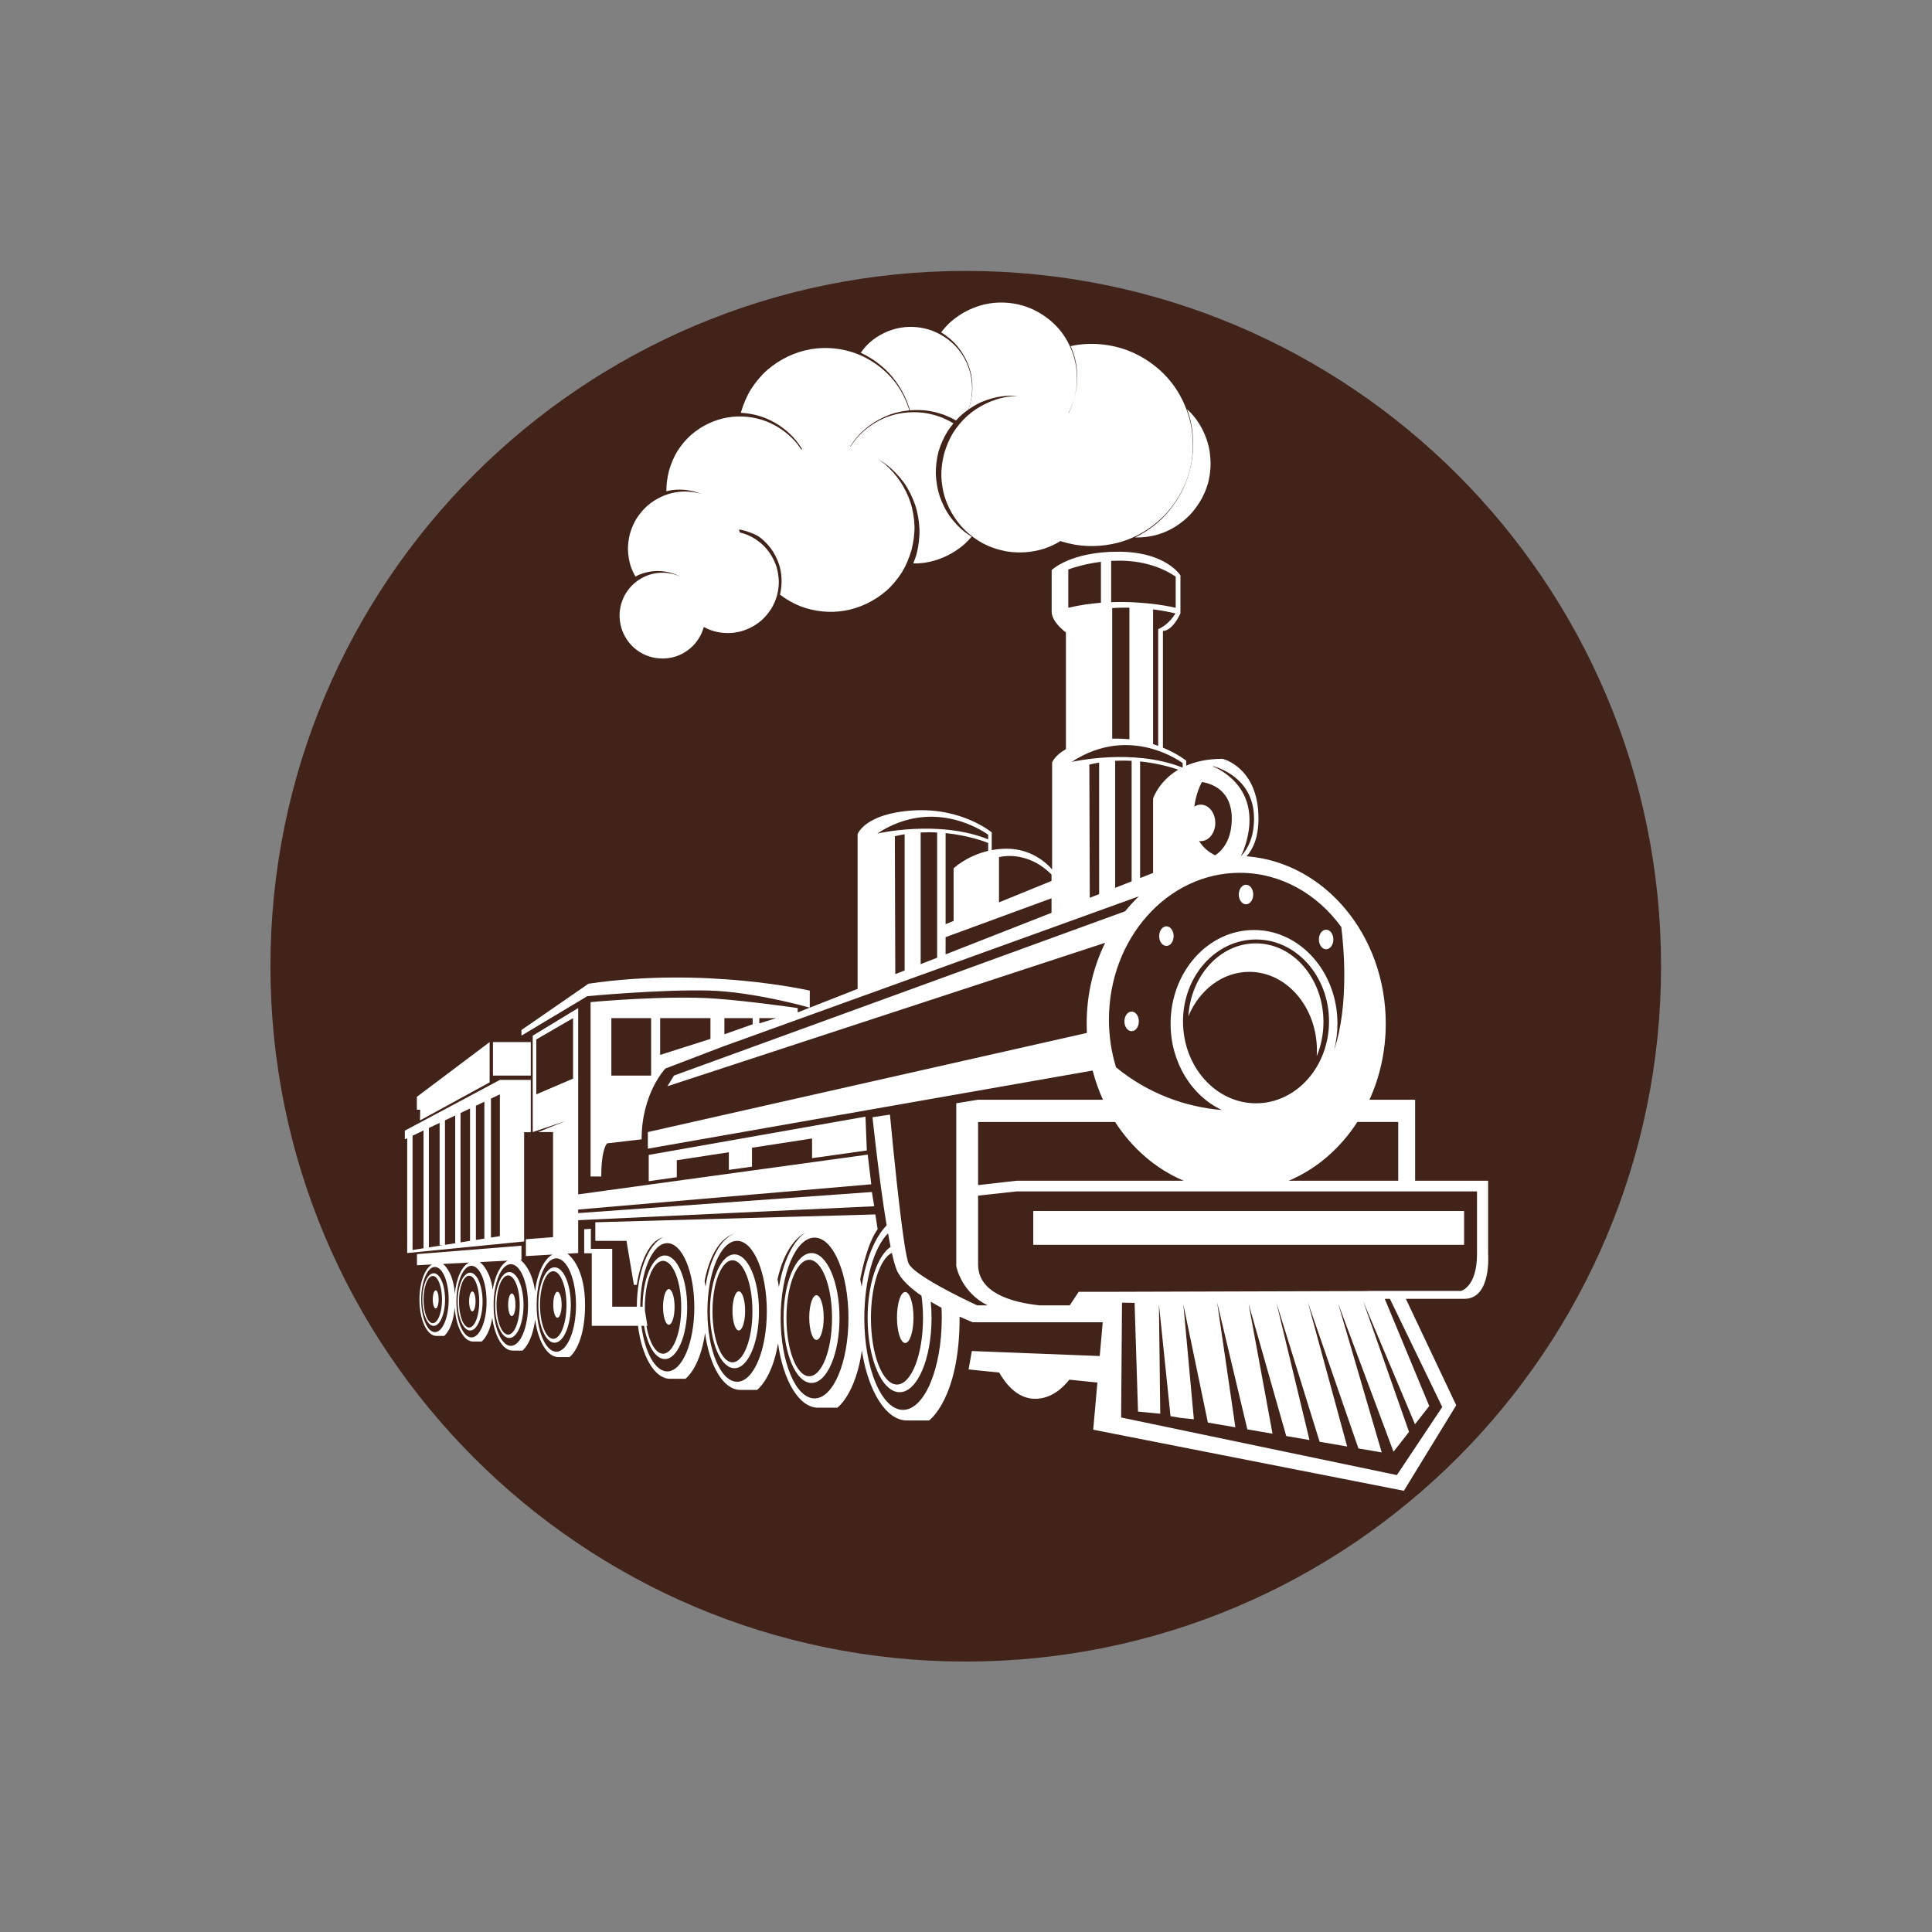 <?xml version="1.0" encoding="UTF-8" standalone="no"?>
<svg
   xmlns:dc="http://purl.org/dc/elements/1.1/"
   xmlns:cc="http://creativecommons.org/ns#"
   xmlns:rdf="http://www.w3.org/1999/02/22-rdf-syntax-ns#"
   xmlns:svg="http://www.w3.org/2000/svg"
   xmlns="http://www.w3.org/2000/svg"
   viewBox="0 0 1066.667 1066.667"
   height="1066.667"
   width="1066.667"
   xml:space="preserve"
   id="svg2"
   version="1.1"><rect x="0" y="0" width="1066.667" height="1066.667" fill="#808080" stroke="none"/><defs
     id="defs6" /><g
     transform="matrix(1.333,0,0,-1.333,0,1066.667)"
     id="g10"><g
       transform="scale(0.1)"
       id="g12"><path
         id="path14"
         style="fill:#412319;fill-opacity:1;fill-rule:nonzero;stroke:none"
         d="M 6879.86,4000 C 6879.86,2409.5 5590.5,1120.14 4000,1120.14 2409.5,1120.14 1120.14,2409.5 1120.14,4000 c 0,1590.5 1289.36,2879.86 2879.86,2879.86 1590.5,0 2879.86,-1289.36 2879.86,-2879.86" /><path
         id="path16"
         style="fill:#ffffff;fill-opacity:1;fill-rule:nonzero;stroke:none"
         d="m 1708.73,3298.19 45.47,21.51 v -487.71 l -45.47,-7.22 z m 67.6,31.98 44.54,21.07 v -506.58 h 13.23 l -57.77,-9.16 z m 66.66,31.54 42.4,20.06 v -528.2 h 4.86 l -47.26,-7.49 z m 64.52,30.52 39.33,18.6 v -548.28 l -39.33,-6.24 z m 63.6,30.08 35.02,16.57 v -566.92 l -35.02,-5.56 z m 62.37,29.51 36.86,17.44 v -587.12 l -36.86,-5.84 z m 137.33,-591.8 v 452.55 h 27.65 v 216.6 h -128.12 l -393.56,-210.15 v -35.94 l 9.83,4.65 V 2812.1 l 484.2,47.92" /><path
         id="path18"
         style="fill:#ffffff;fill-opacity:1;fill-rule:nonzero;stroke:none"
         d="m 1739.46,3361.42 288.48,157.61 v 166.83 l -301.39,-226.74 v -53.46 h 13.83 l -0.92,-44.24" /><path
         id="path20"
         style="fill:#ffffff;fill-opacity:1;fill-rule:nonzero;stroke:none"
         d="m 2198.46,3685.86 h -156.69 v -138.72 h 156.69 v 138.72" /><path
         id="path22"
         style="fill:#ffffff;fill-opacity:1;fill-rule:nonzero;stroke:none"
         d="m 3590.21,3236.99 -5.54,140.1 -897.72,-158.53 V 3109.8 l 116.13,16.36 v 70.28 l 215.68,33.18 v -73.09 l 95.85,13.49 v 78.32 l 248.86,38.28 v -81.55 l 226.74,31.92" /><path
         id="path24"
         style="fill:#ffffff;fill-opacity:1;fill-rule:nonzero;stroke:none"
         d="m 5481.51,3769.12 c 0,179.86 -125.45,325.66 -280.2,325.66 -147.87,0 -268.9,-133.17 -279.37,-301.94 45.34,108.87 141.29,183.96 252.34,183.96 154.75,0 280.19,-145.8 280.19,-325.66 0,-7.99 -0.33,-15.88 -0.82,-23.73 17.85,42.85 27.86,90.92 27.86,141.71" /><path
         id="path26"
         style="fill:#ffffff;fill-opacity:1;fill-rule:nonzero;stroke:none"
         d="m 6117.47,2807.49 c 0,-136.41 -66.36,-152.39 -66.36,-152.39 h -385.26 l 1.27,-0.41 -1088.65,-3.2 h -110.82 l -36.87,-55.99 h -125.04 c -115.93,12.24 -254.69,51.5 -254.69,169.59 0,71.58 0,177.62 0,284.86 l 159.46,17.45 h 1906.96 c 0,0 0,-123.5 0,-259.91 z m -143.88,-633.09 -187.94,-281.91 -1142.12,238.54 3.61,475.53 52.16,-0.83 14.13,-450.19 92.17,-8.83 -5.53,453.09 47.98,-463.34 41.74,-7.17 54.93,-5.49 -43.37,474.68 101.49,-488.59 113.92,-19.56 -75.66,517.79 125.19,-526.29 104.28,-17.9 -99.36,539.37 156.24,-549.14 96.22,-16.52 -136.8,568.07 178.77,-575.27 114.02,-19.57 -162.67,597.25 209.43,-605.28 96.4,-16.55 -180.54,617.01 229.42,-614.17 64.23,82.19 -190.04,541.62 214.82,-509.91 58.98,75.47 -184.19,443.82 21.23,0.25 z M 4051.05,3354.97 h 567.5 c 70.77,-109.53 169.27,-194.98 284.01,-243.33 h -692.05 l -159.46,-18.16 c 0,98.73 0,194.51 0,261.49 z m 1083.9,1032.02 c 169.67,0 321.06,-87.54 420.44,-224.48 8.06,-63.16 35.02,-320.18 -30.07,-510.08 9.17,34.86 14.18,71.73 14.18,109.92 0,214.14 -154.71,387.73 -345.56,387.73 -190.85,0 -345.56,-173.59 -345.56,-387.73 0,-161.06 87.55,-299.16 212.14,-357.73 -145.89,11.37 -304.52,66.68 -438.12,176.76 -18.96,61.95 -29.4,128.35 -29.4,197.52 0,335.84 242.64,608.09 541.95,608.09 z m -254.74,427.16 c -82.01,-48.76 -104.34,-119.66 -104.34,-119.66 v -308.13 l -53.83,-21.12 v 483.04 c 72.54,-7.32 129.85,-24.36 158.17,-34.13 z m -441.44,32.11 c 243.33,159.76 459.62,-4.91 459.62,-4.91 v -17.39 c -0.57,-0.29 -1.15,-0.56 -1.71,-0.85 -205.93,81.84 -457.91,23.15 -457.91,23.15 z m 248.24,-494.76 -68.2,-26.77 v 526.08 c 23.57,1.29 46.4,1.2 68.2,0.1 z m -134.56,-52.8 -38.84,-15.24 -1.72,551.74 c 13.62,3.34 27.15,6.07 40.56,8.32 z m -127.81,1344.51 c 0,0 55.96,22 135.18,31.9 v -169.59 c -43.52,-3.42 -89.13,-9.89 -135.18,-20.84 z M 4677.8,5485 v -545.07 c -22.4,2.39 -46.18,3.37 -71.28,2.67 v 540.85 c 0,0 27.84,2.4 71.28,1.55 z m -75.58,193.91 c 82.46,4.59 181.06,-7.15 267.29,-65.19 v -129.04 c 0,0 -116.11,28.81 -267.29,23.29 z M 4797,5396.2 v -483.41 c -6.91,2.49 -14.01,4.92 -21.48,7.23 h 0.35 V 5478 c 29.25,-3.63 60.49,-8.9 92.41,-16.66 0,0 -24.58,-45.48 -71.28,-65.14 z m 181.03,-633.1 c 41.07,-6.59 123.74,-34.33 123.74,-150.95 0,-82.9 -33.07,-128.31 -68.52,-152.83 -25.19,12.24 -49.81,30.96 -66.93,59.71 2.33,-0.35 4.62,-0.89 7.03,-0.89 33.26,0 60.22,33.84 60.22,75.58 0,41.74 -26.96,75.58 -60.22,75.58 -9.62,0 -18.59,-3.1 -26.65,-8.13 5.43,40.96 17.12,74.71 31.33,101.93 z m 47.57,65.57 c 40.28,-11.71 168.34,-61.16 168.34,-216.52 0,-75.75 -24.29,-124.38 -52.89,-155.43 -0.28,0.01 -0.57,0.01 -0.85,0.02 22.67,48.09 102.53,250.33 -96.54,361.87 l -19.51,8.52 c 0.48,0.48 0.98,1.07 1.45,1.54 z m 176.57,-1396.34 c -166.99,0 -302.36,151.89 -302.36,339.26 0,187.37 135.37,339.26 302.36,339.26 166.99,0 302.36,-151.89 302.36,-339.26 0,-187.37 -135.37,-339.26 -302.36,-339.26 z m 589.02,-77.36 v -243.33 h -453.34 c 114.75,48.35 213.24,133.8 284.02,243.33 z M 3740.24,2162.57 c -88.58,0 -160.4,170.32 -160.4,380.43 0,157.74 40.49,293.05 98.16,350.7 3.51,-19.82 7.06,-38.57 10.63,-56.02 -54.94,-37.4 -95.09,-155.07 -95.09,-294.68 0,-169.7 59.27,-307.26 132.38,-307.26 73.12,0 132.39,137.56 132.39,307.26 0,23.29 -1.21,45.9 -3.33,67.71 14.91,-8.98 29.94,-17.45 44.63,-25.3 0.65,-13.93 1.01,-28.07 1.01,-42.41 0,-210.11 -71.81,-380.43 -160.38,-380.43 z m -26.53,580.4 c 15.43,-38.27 55.91,-75.27 102.87,-107.6 4.04,-28.91 6.35,-59.92 6.35,-92.37 0,-152.14 -48.29,-275.48 -107.85,-275.48 -59.56,0 -107.85,123.34 -107.85,275.48 0,133.61 37.26,244.94 86.68,270.09 6.64,-29.62 13.3,-53.98 19.8,-70.12 z M 3373.76,2210 c -77.54,0 -140.4,149.09 -140.4,333 0,183.9 62.86,332.98 140.4,332.98 77.53,0 140.39,-149.08 140.39,-332.98 0,-183.91 -62.86,-333 -140.39,-333 z m -153.37,493.8 c 10.7,48.77 41.58,152.84 115.61,193.46 -50.96,-34.63 -91.7,-118.88 -109.99,-226.49 -1.63,11.54 -3.51,22.55 -5.62,33.03 z M 3053.02,2279 c -67.94,0 -123.02,130.65 -123.02,291.8 0,161.16 55.08,291.8 123.02,291.8 67.95,0 123.03,-130.64 123.03,-291.8 0,-161.15 -55.08,-291.8 -123.03,-291.8 z m -134.65,417.52 c 10.06,52.8 41.92,173.3 125.56,196.42 -57.32,-17.58 -104.25,-104.51 -121.95,-220.14 -1.06,8.19 -2.27,16.1 -3.61,23.72 z m -247.18,-122.99 c -0.13,4.63 -0.27,9.26 -0.27,13.97 0,106.22 33.71,192.32 75.29,192.32 41.58,0 75.29,-86.1 75.29,-192.32 0,-106.21 -33.71,-192.31 -75.29,-192.31 -30.88,0 -57.4,47.55 -69.01,115.51 h 4.22 z m 92.58,-251.61 c -50.58,0 -93.28,79.57 -107.17,188.78 h 10.96 c 13.33,-80.48 46.85,-137.7 86.22,-137.7 51.04,0 92.42,96.04 92.42,214.5 0,118.47 -41.38,214.51 -92.42,214.51 -50.68,0 -91.79,-94.72 -92.37,-212.04 h -9.56 c 0.56,145.53 50.43,263.11 111.92,263.11 61.84,0 111.97,-118.9 111.97,-265.58 0,-146.67 -50.13,-265.58 -111.97,-265.58 z m 704.38,574.35 0.01,-0.02 c -0.01,0.01 -0.02,0.01 -0.03,0.02 z m 887.06,1457.06 -217.52,-88.78 v 187.23 c 0,0 112.44,33.18 217.52,-71.89 z m 0,-132.03 -438.73,-172.14 v 71.37 l 438.73,160.98 z m -473.75,-185.89 -68.21,-26.76 v 545.38 c 23.58,1.28 46.41,1.19 68.21,0.09 z m -134.57,-52.8 -38.77,-15.21 -1.78,571.02 c 13.62,3.34 27.14,6.06 40.55,8.32 z m 345.94,528.04 v -32.82 c -89.5,-21.04 -143.17,-72.14 -143.17,-72.14 V 4187.8 l -33.18,-13.54 v 377.24 c 97.09,-9.81 166.87,-37 176.35,-40.85 z m 0,33.91 v -18.88 c -206.24,82.83 -459.61,23.8 -459.61,23.8 243.32,159.76 459.61,-4.92 459.61,-4.92 z m -947.8,-781.28 v 21.81 h 70.01 z m -27.65,-3.69 -117.05,-41.47 v 66.97 h 117.05 z m -174.81,-60.52 -208.31,-66.36 v 152.38 h 208.31 z m -245.79,-151.93 h -164.67 v 237.95 h 164.67 z m 3466.78,-737.81 v 302.31 h -302.32 v 335.5 h -70.05 -119.04 c 43.02,94.63 67.43,201.69 67.43,315.21 0,367.61 -254.43,668.35 -576.45,693.11 27.52,30.57 49.24,79.17 49.24,156.69 0,211.99 -148.69,247.01 -148.69,247.01 -62.21,0 -111.51,-11.5 -150.55,-28.35 v 20.37 c 0,0 -34.51,28.71 -96.47,54.06 v 483.59 c 40.56,0 72.51,72.51 72.51,72.51 v 157.29 c 0,0 -58.99,98.32 -258.07,98.32 -199.09,0 -275.28,-76.2 -275.28,-76.2 0,0 0,-127.8 0,-172.04 0,-44.24 58.99,-86.03 58.99,-86.03 v -483.53 c -47.21,-26.62 -57.15,-55.35 -57.15,-55.35 v -442.76 c -24.83,28.44 -87.43,85.76 -188.63,85.76 -21.91,0 -42.34,-2.3 -61.45,-5.9 v 73.49 c 0,0 -122.89,103.23 -324.44,90.94 -201.54,-12.29 -231.03,-98.31 -231.03,-98.31 v -640.84 l -198.14,-77.75 -50.1,-19.66 v 18.1 c 0,0 -203.22,29.21 -339.29,38.93 -207.66,14.83 -518.49,-14.35 -518.49,-14.35 v -722.29 h 44.24 c 0,118.28 24.57,137.33 24.57,137.33 l 142.56,16.59 c 0,191.1 98.31,293.1 98.31,293.1 l 234.99,89.94 1726.14,623.43 c -20.01,-19.29 -38.98,-39.87 -56.64,-61.84 l -1868.85,-680.57 -27.04,-44.27 1813.01,594.24 c -48.75,-99.3 -76.55,-213.37 -76.55,-334.76 0,-12.94 0.38,-25.79 1,-38.56 l -1818.57,-410.6 v -68.82 l 1842.32,323.59 c 10.9,-42.07 25.25,-82.46 42.69,-120.82 h -517.22 l -90.33,-14.81 v -674.61 c 0,0 19.85,-108.46 130.11,-162.22 h -43.47 c 0,0 -33.17,15.18 -76.85,37.14 -24.6,12.37 -52.49,26.88 -79.78,42.1 -18.27,10.2 -36.21,20.7 -52.68,31.06 -18.05,11.37 -34.32,22.57 -47.15,33.01 -13.59,11.07 -23.37,21.29 -27.42,29.97 -2.51,5.39 -5.28,15.7 -8.21,29.71 -2.71,12.92 -5.55,28.96 -8.49,47.59 -3.56,22.49 -7.24,48.73 -10.97,77.06 -1.71,13.09 -3.44,26.54 -5.16,40.45 -22.5,181.62 -44.59,421.8 -44.59,421.8 l -72.25,-10.75 c 0,0 26.67,-256.21 58.53,-447.87 -48.97,-49.89 -86.78,-142.07 -103.47,-254.61 -1.77,10.76 -3.7,21.15 -5.84,31.05 8.39,44.94 31.82,152.69 72.03,207.51 l -9.4,61.32 -1159.91,-32.44 v -77 h 129.03 l 30.73,-182.31 h 12.07 c 0,0 22.88,175.03 108.63,196.89 l 0.14,-0.01 c -61.77,-28.28 -108.17,-145.92 -108.71,-287.2 h -101.85 v 239.64 h -88.48 v 82.95 l -27.65,-1.84 v -99.55 H 2451 V 2510.7 h 191.41 c 15.72,-126.3 69.05,-219.42 132.61,-219.42 h 63.99 c 0,0 60.31,43.05 81.21,189.89 18.07,-136.14 76.2,-235.83 145.17,-235.83 h 70.3 c 0,0 61.97,44.23 86.83,193.03 20.97,-154.17 87.04,-266.79 165.35,-266.79 h 80.22 c 0,0 75.2,53.66 101.61,236.51 26.16,-168.18 99.81,-289.41 186.66,-289.41 h 91.65 c 0,0 126.45,89.96 126.45,424.32 0,1.92 -0.07,3.74 -0.08,5.65 32.5,-14.73 54.55,-23.2 54.55,-23.2 h 538.37 l -12.4,-139.9 -529.66,20.7 -13.52,-76.2 127,-12.91 c 20.95,-37.74 70.62,-108.75 148.28,-108.75 68.01,0 116.04,46.22 141.73,79.24 l 116.45,-11.85 -17.31,-195.35 1286.69,-253 216.86,354.2 -208.69,440.94 c 64.13,0 169.57,0 243.13,0 112.44,0 97.7,186.76 97.7,186.76" /><path
         id="path28"
         style="fill:#ffffff;fill-opacity:1;fill-rule:nonzero;stroke:none"
         d="m 2437.48,3927.65 -277.73,-191.71 v -23.36 l 272.82,163.45 c 0,0 301.69,28.27 501.33,23.35 189.4,-4.66 420.06,-70.95 420.06,-70.95 l 0.01,70.6 c 0,0 -433.53,99.89 -916.49,28.62" /><path
         id="path30"
         style="fill:#ffffff;fill-opacity:1;fill-rule:nonzero;stroke:none"
         d="M 6064.01,2986.29 H 4279.63 V 2846.2 h 1784.38 v 140.09" /><path
         id="path32"
         style="fill:#ffffff;fill-opacity:1;fill-rule:nonzero;stroke:none"
         d="m 1792.48,2521.73 c -21.13,0 -38.26,43.76 -38.26,97.74 0,53.97 17.13,97.73 38.26,97.73 21.13,0 38.26,-43.76 38.26,-97.73 0,-53.98 -17.13,-97.74 -38.26,-97.74 z m 3.85,206.75 c -25.94,0 -46.97,-48.81 -46.97,-109.01 0,-60.21 21.03,-109.02 46.97,-109.02 25.94,0 46.97,48.81 46.97,109.02 0,60.2 -21.03,109.01 -46.97,109.01" /><path
         id="path34"
         style="fill:#ffffff;fill-opacity:1;fill-rule:nonzero;stroke:none"
         d="m 1792.48,2620.22 c 0,-20.71 5.43,-37.49 12.14,-37.49 6.7,0 12.14,16.78 12.14,37.49 0,20.7 -5.44,37.48 -12.14,37.48 -6.71,0 -12.14,-16.78 -12.14,-37.48" /><path
         id="path36"
         style="fill:#ffffff;fill-opacity:1;fill-rule:nonzero;stroke:none"
         d="m 1942.97,2503.59 c -23.22,0 -42.04,48.08 -42.04,107.39 0,59.31 18.82,107.38 42.04,107.38 23.22,0 42.04,-48.07 42.04,-107.38 0,-59.31 -18.82,-107.39 -42.04,-107.39 z m 4.23,227.16 c -28.5,0 -51.61,-53.62 -51.61,-119.77 0,-66.15 23.11,-119.78 51.61,-119.78 28.5,0 51.6,53.63 51.6,119.78 0,66.15 -23.1,119.77 -51.6,119.77" /><path
         id="path38"
         style="fill:#ffffff;fill-opacity:1;fill-rule:nonzero;stroke:none"
         d="m 1942.97,2611.81 c 0,-22.75 5.97,-41.19 13.34,-41.19 7.37,0 13.34,18.44 13.34,41.19 0,22.74 -5.97,41.18 -13.34,41.18 -7.37,0 -13.34,-18.44 -13.34,-41.18" /><path
         id="path40"
         style="fill:#ffffff;fill-opacity:1;fill-rule:nonzero;stroke:none"
         d="m 2104.59,2474.3 c -26.5,0 -47.98,54.87 -47.98,122.55 0,67.68 21.48,122.54 47.98,122.54 26.49,0 47.97,-54.86 47.97,-122.54 0,-67.68 -21.48,-122.55 -47.97,-122.55 z m 4.82,259.23 c -32.52,0 -58.89,-61.2 -58.89,-136.68 0,-75.49 26.37,-136.69 58.89,-136.69 32.52,0 58.89,61.2 58.89,136.69 0,75.48 -26.37,136.68 -58.89,136.68" /><path
         id="path42"
         style="fill:#ffffff;fill-opacity:1;fill-rule:nonzero;stroke:none"
         d="m 2104.59,2597.79 c 0,-25.96 6.81,-47 15.22,-47 8.4,0 15.22,21.04 15.22,47 0,25.96 -6.82,47 -15.22,47 -8.41,0 -15.22,-21.04 -15.22,-47" /><path
         id="path44"
         style="fill:#ffffff;fill-opacity:1;fill-rule:nonzero;stroke:none"
         d="m 2291.43,2456.85 c -30.27,0 -54.82,62.68 -54.82,140 0,77.31 24.55,139.99 54.82,139.99 30.26,0 54.8,-62.68 54.8,-139.99 0,-77.32 -24.54,-140 -54.8,-140 z m 5.5,296.15 c -37.15,0 -67.27,-69.92 -67.27,-156.15 0,-86.24 30.12,-156.15 67.27,-156.15 37.16,0 67.28,69.91 67.28,156.15 0,86.23 -30.12,156.15 -67.28,156.15" /><path
         id="path46"
         style="fill:#ffffff;fill-opacity:1;fill-rule:nonzero;stroke:none"
         d="m 2291.43,2597.92 c 0,-29.65 7.78,-53.69 17.38,-53.69 9.61,0 17.39,24.04 17.39,53.69 0,29.66 -7.78,53.7 -17.39,53.7 -9.6,0 -17.38,-24.04 -17.38,-53.7" /><path
         id="path48"
         style="fill:#ffffff;fill-opacity:1;fill-rule:nonzero;stroke:none"
         d="m 2770.1,2515.22 c 13.19,0 23.88,33.03 23.88,73.76 0,40.74 -10.69,73.76 -23.88,73.76 -13.2,0 -23.89,-33.02 -23.89,-73.76 0,-40.73 10.69,-73.76 23.89,-73.76" /><path
         id="path50"
         style="fill:#ffffff;fill-opacity:1;fill-rule:nonzero;stroke:none"
         d="m 3033.73,2359.5 c -45.68,0 -82.72,94.61 -82.72,211.3 0,116.7 37.04,211.3 82.72,211.3 45.69,0 82.73,-94.6 82.73,-211.3 0,-116.69 -37.04,-211.3 -82.73,-211.3 z m 8.32,446.99 c -56.09,0 -101.55,-105.52 -101.55,-235.69 0,-130.16 45.46,-235.68 101.55,-235.68 56.08,0 101.54,105.52 101.54,235.68 0,130.17 -45.46,235.69 -101.54,235.69" /><path
         id="path52"
         style="fill:#ffffff;fill-opacity:1;fill-rule:nonzero;stroke:none"
         d="m 3033.73,2572.43 c 0,-44.76 11.75,-81.04 26.25,-81.04 14.49,0 26.24,36.28 26.24,81.04 0,44.76 -11.75,81.04 -26.24,81.04 -14.5,0 -26.25,-36.28 -26.25,-81.04" /><path
         id="path54"
         style="fill:#ffffff;fill-opacity:1;fill-rule:nonzero;stroke:none"
         d="m 3351.74,2301.87 c -52.13,0 -94.4,107.95 -94.4,241.13 0,133.17 42.27,241.12 94.4,241.12 52.14,0 94.4,-107.95 94.4,-241.12 0,-133.18 -42.26,-241.13 -94.4,-241.13 z m 9.49,510.08 c -64,0 -115.88,-120.42 -115.88,-268.95 0,-148.54 51.88,-268.96 115.88,-268.96 64,0 115.88,120.42 115.88,268.96 0,148.53 -51.88,268.95 -115.88,268.95" /><path
         id="path56"
         style="fill:#ffffff;fill-opacity:1;fill-rule:nonzero;stroke:none"
         d="m 3351.74,2544.85 c 0,-51.07 13.41,-92.48 29.95,-92.48 16.54,0 29.95,41.41 29.95,92.48 0,51.08 -13.41,92.48 -29.95,92.48 -16.54,0 -29.95,-41.4 -29.95,-92.48" /><path
         id="path58"
         style="fill:#ffffff;fill-opacity:1;fill-rule:nonzero;stroke:none"
         d="m 3749.3,2439.46 c 18.9,0 34.21,47.3 34.21,105.66 0,58.35 -15.31,105.65 -34.21,105.65 -18.9,0 -34.22,-47.3 -34.22,-105.65 0,-58.36 15.32,-105.66 34.22,-105.66" /><path
         id="path60"
         style="fill:#ffffff;fill-opacity:1;fill-rule:nonzero;stroke:none"
         d="m 2304.21,2403.51 c -45.02,0 -81.51,86.56 -81.51,193.34 0,106.77 36.49,193.33 81.51,193.33 45.01,0 81.51,-86.56 81.51,-193.33 0,-106.78 -36.5,-193.34 -81.51,-193.34 z m -83.02,1065.75 v 227.54 l 152.39,88.29 V 3534.58 Z M 2115.77,2427.61 c -39.4,0 -71.34,75.77 -71.34,169.24 0,93.46 31.94,169.22 71.34,169.22 39.41,0 71.35,-75.76 71.35,-169.22 0,-93.47 -31.94,-169.24 -71.35,-169.24 z m -128.46,347.18 116,5.88 c -29.09,-14.38 -52.59,-59.95 -62.62,-119.55 -10.73,77.13 -44.36,107 -53.38,113.67 z m -34.53,-312.11 c -34.53,0 -62.53,66.4 -62.53,148.3 0,81.9 28,148.29 62.53,148.29 34.53,0 62.52,-66.39 62.52,-148.29 0,-81.9 -27.99,-148.3 -62.52,-148.3 z m -118.06,304.39 107.99,5.46 c -29.83,-13.95 -53.16,-65.24 -58.97,-130.06 -5.24,82.16 -37.69,115.41 -49.02,124.6 z M 1801.4,2484.5 c -31.42,0 -56.9,60.42 -56.9,134.97 0,74.54 25.48,134.96 56.9,134.96 31.43,0 56.91,-60.42 56.91,-134.96 0,-74.55 -25.48,-134.97 -56.91,-134.97 z m 548.98,325.01 44.4,2.59 v 136.05 l 1226.15,57.81 -9.83,58.99 -1216.32,-87.4 v 14.75 l 1213.86,104.6 -14.75,122.89 -1199.11,-164.68 v 771.76 l -187.95,-114.24 -0.38,-0.05 v -399.39 l 136.4,45.88 -113.98,-45.88 h 61.76 v -435.14 l -112.45,-8.81 v -69.74 l 110.09,6.4 c -34.99,-18.71 -62.65,-76.94 -72.22,-151.56 -12.05,86.11 -49.12,120.52 -60.26,128.98 l 3.96,0.2 v 58.99 l -432.74,-34.84 v -46.06 l 62.08,3.15 c -29.82,-17.16 -51.82,-75.62 -51.82,-145.29 0,-83.15 31.28,-150.55 69.85,-150.55 h 32.52 c 0,0 36.4,26.2 43.55,118.36 5.35,-80.09 37.23,-141.71 75.87,-141.71 h 35.73 c 0,0 31.52,22.61 44.13,98.4 10.61,-78.48 44.18,-135.88 84.03,-135.88 h 40.77 c 0,0 40.37,29.08 52.65,128.62 12.08,-89.8 50.46,-155.5 96.03,-155.5 h 46.58 c 0,0 64.26,45.71 64.26,215.64 0,146.33 -57,200.43 -72.86,212.66" /><path
         id="path62"
         style="fill:#ffffff;fill-opacity:1;fill-rule:nonzero;stroke:none"
         d="m 5160.76,4256.57 c 16.52,0 29.92,18.15 29.92,40.55 0,22.4 -13.4,40.55 -29.92,40.55 -16.52,0 -29.92,-18.15 -29.92,-40.55 0,-22.4 13.4,-40.55 29.92,-40.55" /><path
         id="path64"
         style="fill:#ffffff;fill-opacity:1;fill-rule:nonzero;stroke:none"
         d="m 5492.57,4070.29 c 16.52,0 29.92,18.16 29.92,40.56 0,22.39 -13.4,40.55 -29.92,40.55 -16.53,0 -29.92,-18.16 -29.92,-40.55 0,-22.4 13.39,-40.56 29.92,-40.56" /><path
         id="path66"
         style="fill:#ffffff;fill-opacity:1;fill-rule:nonzero;stroke:none"
         d="m 4687.01,3731.03 c 16.53,0 29.93,18.16 29.93,40.56 0,22.4 -13.4,40.55 -29.93,40.55 -16.52,0 -29.92,-18.15 -29.92,-40.55 0,-22.4 13.4,-40.56 29.92,-40.56" /><path
         id="path68"
         style="fill:#ffffff;fill-opacity:1;fill-rule:nonzero;stroke:none"
         d="m 4831.05,4084.23 c 16.52,0 29.92,18.15 29.92,40.55 0,22.4 -13.4,40.55 -29.92,40.55 -16.53,0 -29.93,-18.15 -29.93,-40.55 0,-22.4 13.4,-40.55 29.93,-40.55" /><path
         id="path70"
         style="fill:#ffffff;fill-opacity:1;fill-rule:nonzero;stroke:none"
         d="m 4998.28,6179.92 c -11.86,35.27 -31.31,73.67 -62.14,107.68 -6.07,6.72 -12.88,13.12 -19.78,19.47 1.87,-5.17 4.13,-10.43 5.75,-15.52 14.14,-42.8 18.35,-82.43 19.3,-116.22 0.01,-0.15 0.01,-0.3 0.01,-0.45 0.12,-4.42 0.39,-9.11 0.41,-13.31 -0.2,-9.14 -0.38,-17.78 -0.56,-25.93 -0.46,-8.11 -1.77,-15.67 -2.51,-22.72 -0.88,-7.95 -1.82,-15.02 -2.88,-21.54 -0.25,-1.51 -0.65,-3.03 -0.92,-4.54 -0.62,-3.23 -1.16,-6.68 -1.93,-9.47 -4.32,-19.09 -6.63,-29.27 -6.63,-29.27 0,0 -3.21,-9.93 -9.23,-28.54 -0.76,-2.78 -2.05,-5.99 -3.15,-9.05 -0.56,-1.47 -0.99,-3.02 -1.56,-4.49 -2.41,-6.14 -5.21,-12.69 -8.51,-19.96 -2.96,-6.44 -5.69,-13.61 -9.44,-20.83 -4,-7.09 -8.25,-14.62 -12.75,-22.58 -2.14,-3.57 -4.74,-7.43 -7.08,-11.13 -0.12,-0.2 -0.24,-0.39 -0.37,-0.59 -18.05,-28.55 -41.88,-60.43 -75.84,-90 -26.86,-23.87 -59.67,-46.35 -97.38,-65.04 34.67,-0.63 68.16,4.04 98.33,13.35 43.88,13.52 80.18,36.65 108.39,60.92 28.57,24.23 47.98,51.04 62.01,73.8 6.97,11.51 12.78,22 16.71,31.7 4.44,9.46 8.05,17.58 10.05,24.54 4.61,13.66 7.07,20.95 7.07,20.95 0,0 1.61,7.53 4.62,21.63 1.82,7 2.86,15.83 3.87,26.23 1.57,10.36 1.93,22.35 1.81,35.8 -0.45,26.73 -3.46,59.69 -15.67,95.11" /><path
         id="path72"
         style="fill:#ffffff;fill-opacity:1;fill-rule:nonzero;stroke:none"
         d="m 4938.05,6113 c 0.66,7.05 1.89,14.6 2.26,22.7 0.09,8.12 0.18,16.75 0.28,25.87 -0.54,36.29 -4.54,81.03 -21.02,129.16 -16,47.95 -42.39,100.07 -84,146.56 -41.39,46.24 -97.38,87.03 -162.93,112.66 -66.5,25.41 -142.58,34.82 -218.35,22.44 -6.67,-1.04 -13.27,-2.53 -19.88,-3.97 4.85,-11.01 9.17,-21.94 12.55,-32.61 12.01,-36.6 14.6,-70.45 14.66,-97.82 -0.07,-13.77 -0.62,-26.02 -2.38,-36.59 -1.19,-10.62 -2.38,-19.61 -4.35,-26.73 -3.28,-14.34 -5.02,-21.99 -5.02,-21.99 0,0 -2.41,-7.47 -6.91,-21.48 -1.93,-7.12 -5.49,-15.46 -9.89,-25.2 -1.84,-4.73 -4.17,-9.67 -6.78,-14.8 -0.26,0.21 -0.49,0.42 -0.75,0.62 2.63,5 5,9.84 6.87,14.46 4.53,9.64 8.21,17.93 10.25,25.02 4.7,13.94 7.21,21.38 7.21,21.38 0,0 1.63,7.67 4.7,22.05 1.87,7.14 2.93,16.14 3.96,26.75 1.6,10.56 1.97,22.79 1.85,36.51 -0.46,27.26 -3.52,60.87 -15.97,97 -12.09,35.98 -31.92,75.13 -63.36,109.84 -31.18,34.54 -73.38,64.93 -122.42,83.84 -50,18.84 -106.83,25.55 -163.39,16.04 -56.47,-9.68 -111.47,-35.67 -156.51,-74.85 -15.01,-13.35 -28.5,-28.39 -40.75,-44.44 26.82,-16.21 49.48,-35.99 67.45,-57.49 24.55,-30.1 40.78,-62.24 50.18,-92.12 9.76,-29.89 11.82,-57.52 11.84,-79.85 -0.08,-11.24 -0.55,-21.23 -1.99,-29.85 -0.98,-8.66 -1.97,-15.99 -3.59,-21.79 -2.69,-11.7 -4.12,-17.94 -4.12,-17.94 0,0 -1.95,-6.09 -5.61,-17.52 -0.25,-0.94 -0.73,-2.08 -1.06,-3.07 16.96,11.94 34.73,22.49 53.4,30.85 28.05,11.57 56.9,20.34 86.12,23.92 21.59,2.84 43.16,3.32 64.23,1.78 -15.08,-0.38 -30.26,-1.77 -45.43,-4.32 -58.43,-10.06 -115.32,-36.98 -161.92,-77.52 -23.08,-20.54 -42.94,-44.7 -59.78,-70.88 -16.36,-26.73 -27.85,-54.86 -37.01,-85.63 -7.76,-30.24 -12.37,-61.33 -11.91,-92.53 1.12,-31.11 5.87,-62.03 15.24,-91.48 19.4,-58.63 54.49,-110.89 99.68,-149.34 22.76,-18.66 47.39,-35.51 73.37,-46.68 12.38,-6.59 26.67,-10.7 40.07,-15.58 12.95,-3.91 26.89,-7.12 40.21,-9.8 54.16,-9.19 107.43,-4.38 153.58,9.85 26.4,8.13 50.1,19.61 71.2,32.67 2.55,-0.89 5.12,-1.79 7.64,-2.69 16.91,-5.01 34.8,-9.02 52.04,-12.4 69.96,-11.49 138.57,-4.91 197.88,13.72 59.51,18.75 108.78,50.14 147.02,83.2 38.74,32.98 65.01,69.42 83.99,100.35 4.57,7.89 8.89,15.36 12.96,22.39 3.82,7.16 6.61,14.27 9.64,20.67 5.99,12.85 10.87,23.88 13.56,33.32 6.23,18.55 9.54,28.44 9.54,28.44 0,0 2.2,10.2 6.31,29.33 2.51,9.49 3.94,21.46 5.34,35.57" /><path
         id="path74"
         style="fill:#ffffff;fill-opacity:1;fill-rule:nonzero;stroke:none"
         d="m 4024.75,6366.19 c 1.29,8.61 1.57,18.59 1.45,29.77 -0.41,22.22 -2.95,49.61 -13.14,79.03 -9.9,29.29 -26.08,61.2 -51.82,89.32 -25.49,28 -59.98,52.59 -99.79,67.74 -40.77,15.16 -86.86,20.37 -132.67,12.46 -45.73,-8.07 -90.14,-29.28 -126.54,-60.99 -14.05,-12.54 -26.11,-27.14 -37.16,-42.52 52.78,-24.79 96.57,-59.27 129.3,-97.96 35.04,-42.23 58.01,-87.72 71.43,-129.92 1.2,-3.64 1.9,-7.11 2.94,-10.71 23.26,1.99 47.32,1.96 71.91,-1.28 13.59,-2.23 27.02,-4.73 41.06,-8.44 13.22,-4.27 26.64,-7.54 40.06,-13.89 13.04,-5.05 25.51,-11.36 37.63,-18.48 8.67,9.56 17.73,18.72 27.45,27.11 7.66,6.35 15.61,12.28 23.69,17.99 0.4,1.15 0.97,2.46 1.29,3.54 3.85,11.36 5.91,17.42 5.91,17.42 0,0 1.32,6.26 3.8,18 1.52,5.82 2.37,13.16 3.2,21.81" /><path
         id="path76"
         style="fill:#ffffff;fill-opacity:1;fill-rule:nonzero;stroke:none"
         d="m 3934.49,5862.68 c -17.61,24.8 -31.19,52.67 -41.67,81.89 -9.87,29.5 -15.17,60.61 -16.73,92.07 -0.94,31.55 3.22,63.13 10.69,93.91 8.92,29.52 21.83,59.71 38.7,86.24 7.28,10.98 15.22,21.48 23.57,31.59 -10.58,6.61 -21.4,12.6 -32.54,17.38 -11.98,6.36 -25.76,10.33 -38.71,15.03 -12.53,3.78 -25.98,6.86 -38.85,9.44 -52.33,8.85 -103.78,4.18 -148.34,-9.59 -44.75,-13.82 -81.77,-37.41 -110.54,-62.16 -25.62,-21.74 -43.92,-45.45 -57.7,-66.65 -0.48,0.11 -0.95,0.24 -1.43,0.36 13.57,21.58 31.71,45.86 57.38,68.28 28.61,25.55 65.84,49.24 110.56,65.34 23.82,8.33 49.93,13.92 77.27,16.47 -1.03,3.37 -1.71,6.61 -2.88,10.02 -13.93,41.61 -36.86,86.87 -73.07,127.12 -35.99,40.04 -84.68,75.33 -141.49,97.4 -57.76,21.93 -123.65,29.92 -189.25,19.05 -65.53,-11.02 -129.44,-41.05 -181.76,-86.51 -25.93,-23.01 -48.26,-50.1 -67.19,-79.46 -18.48,-30.23 -31.24,-61.1 -41.85,-96.69 -0.08,-0.33 -0.14,-0.67 -0.23,-0.99 38.19,-1.99 74.96,-10.55 107.44,-24.22 49.55,-21.22 89.67,-52.88 119.38,-88.2 10.31,-12.52 19.31,-25.37 27.23,-38.31 -1.27,-0.46 -2.59,-0.86 -3.85,-1.33 -7.98,12.32 -17.06,24.44 -27.56,36.02 -30.29,33.51 -71.27,62.99 -118.86,81.3 -48.53,18.26 -103.67,24.73 -158.53,15.48 -54.78,-9.43 -108.11,-34.67 -151.78,-72.66 -21.64,-19.26 -40.26,-41.91 -56.04,-66.45 -15.34,-25.05 -26.11,-51.42 -34.7,-80.26 -7.23,-28.2 -11.53,-57.18 -11.15,-86.26 8.23,1.98 16.47,3.98 24.78,4.95 42.2,5.3 84.19,-1.44 119.56,-15.82 -33.98,9.94 -71.04,12.62 -107.9,6.15 -42.45,-7.59 -83.61,-27.48 -117.08,-57.12 -16.54,-15.08 -30.87,-32.54 -43.14,-51.42 -11.97,-19.63 -19.97,-38.78 -27.11,-62.54 -5.17,-20.65 -8.75,-44.07 -8.28,-66.36 0.95,-22.49 4.28,-44.83 10.82,-66.24 5.1,-15.86 12.26,-30.8 20.34,-45.15 4.5,2.41 8.86,5.12 13.51,7.14 17.98,7.17 36.41,12.52 55.01,14.57 37,4.44 73.83,-2.04 104.11,-15.24 5.06,-2.24 9.67,-4.89 14.39,-7.44 -4.8,2.27 -9.58,4.58 -14.62,6.44 -28.75,10.37 -60.83,13.61 -92.66,7.81 -31.75,-5.94 -62.38,-21.01 -87.29,-43.21 -12.27,-11.32 -22.93,-24.36 -32.07,-38.43 -8.92,-14.74 -14.73,-28.65 -20.18,-46.79 -3.8,-15.13 -6.55,-32.77 -6.21,-49.33 0.71,-16.76 3.13,-33.43 7.93,-49.43 10.1,-31.8 28.71,-60.45 53.02,-81.74 12.23,-10.32 25.65,-19.76 39.61,-25.99 6.59,-3.66 14.59,-6.1 21.98,-8.89 6.89,-2.19 14.64,-4.09 21.88,-5.65 29.65,-5.45 59.02,-3.22 84.62,4.31 25.7,7.52 47.09,20.81 63.8,34.84 16.99,13.94 28.35,29.75 36.56,43.11 8.24,13.45 12.92,25.05 15.67,33.01 2.7,8.02 4.15,12.3 4.15,12.3 l 0.01,0.08 c 8.29,-4.57 16.78,-8.84 25.84,-12.24 34.02,-12.47 72.25,-16.57 110.21,-9.85 37.88,6.85 74.56,24.65 104.4,51.11 14.72,13.47 27.49,29.05 38.43,45.88 10.68,17.53 17.77,34.51 24.17,55.81 4.6,18.34 7.81,39.27 7.39,59.13 -0.84,20.05 -3.8,39.98 -9.6,59.08 -12.17,37.99 -34.59,72.07 -63.71,97.28 -14.65,12.22 -30.65,23.36 -47.38,30.72 -7.92,4.33 -17.36,7.14 -26.13,10.41 -4.64,1.45 -9.56,2.74 -14.51,3.95 -0.91,3.02 -1.6,5.97 -2.7,9.04 -0.39,1.15 -0.96,2.35 -1.38,3.5 7.38,-1.23 14.74,-2.6 22.52,-4.59 3.76,-1.18 7.55,-2.28 11.35,-3.44 19.5,-7.4 37.2,-12.75 54.36,-25.54 17.09,-13 32.06,-29.13 45.5,-46.77 13.02,-18.03 23.13,-38.33 30.97,-59.67 14.39,-41.2 15.87,-86.05 5.63,-130.02 25.6,-19.33 54.28,-36.27 86.02,-48.55 55.29,-20.91 118.26,-28.45 180.93,-17.99 62.59,10.62 123.6,39.36 173.55,82.79 24.75,21.99 46.06,47.87 64.12,75.91 17.65,28.9 29.76,58.26 39.94,92.38 7.91,31.19 13.11,65.41 12.5,98.58 -1.22,33.34 -6.34,66.47 -16.41,98.02 -20.8,62.83 -58.52,118.76 -106.98,159.82 -9.57,7.81 -19.52,15.15 -29.66,22.11 14.11,-8.35 27.76,-17.75 41.09,-27.89 25.7,-19.91 48.1,-44.54 68.17,-71.36 19.41,-27.41 34.4,-58.18 45.93,-90.45 10.88,-32.56 16.71,-66.92 18.4,-101.63 0.94,-35.09 -3.42,-69.07 -12.04,-104.23 -3.77,-12.49 -8.53,-25.38 -13.81,-38.22 18.09,-0.17 36.38,1.03 54.64,4.11 56.48,9.67 111.48,35.67 156.52,74.84 10.96,9.76 21.16,20.38 30.65,31.64 -9.44,6.01 -18.73,12.37 -27.81,19.25 -23.29,17.98 -43.62,40.25 -61.84,64.51" /></g></g></svg>